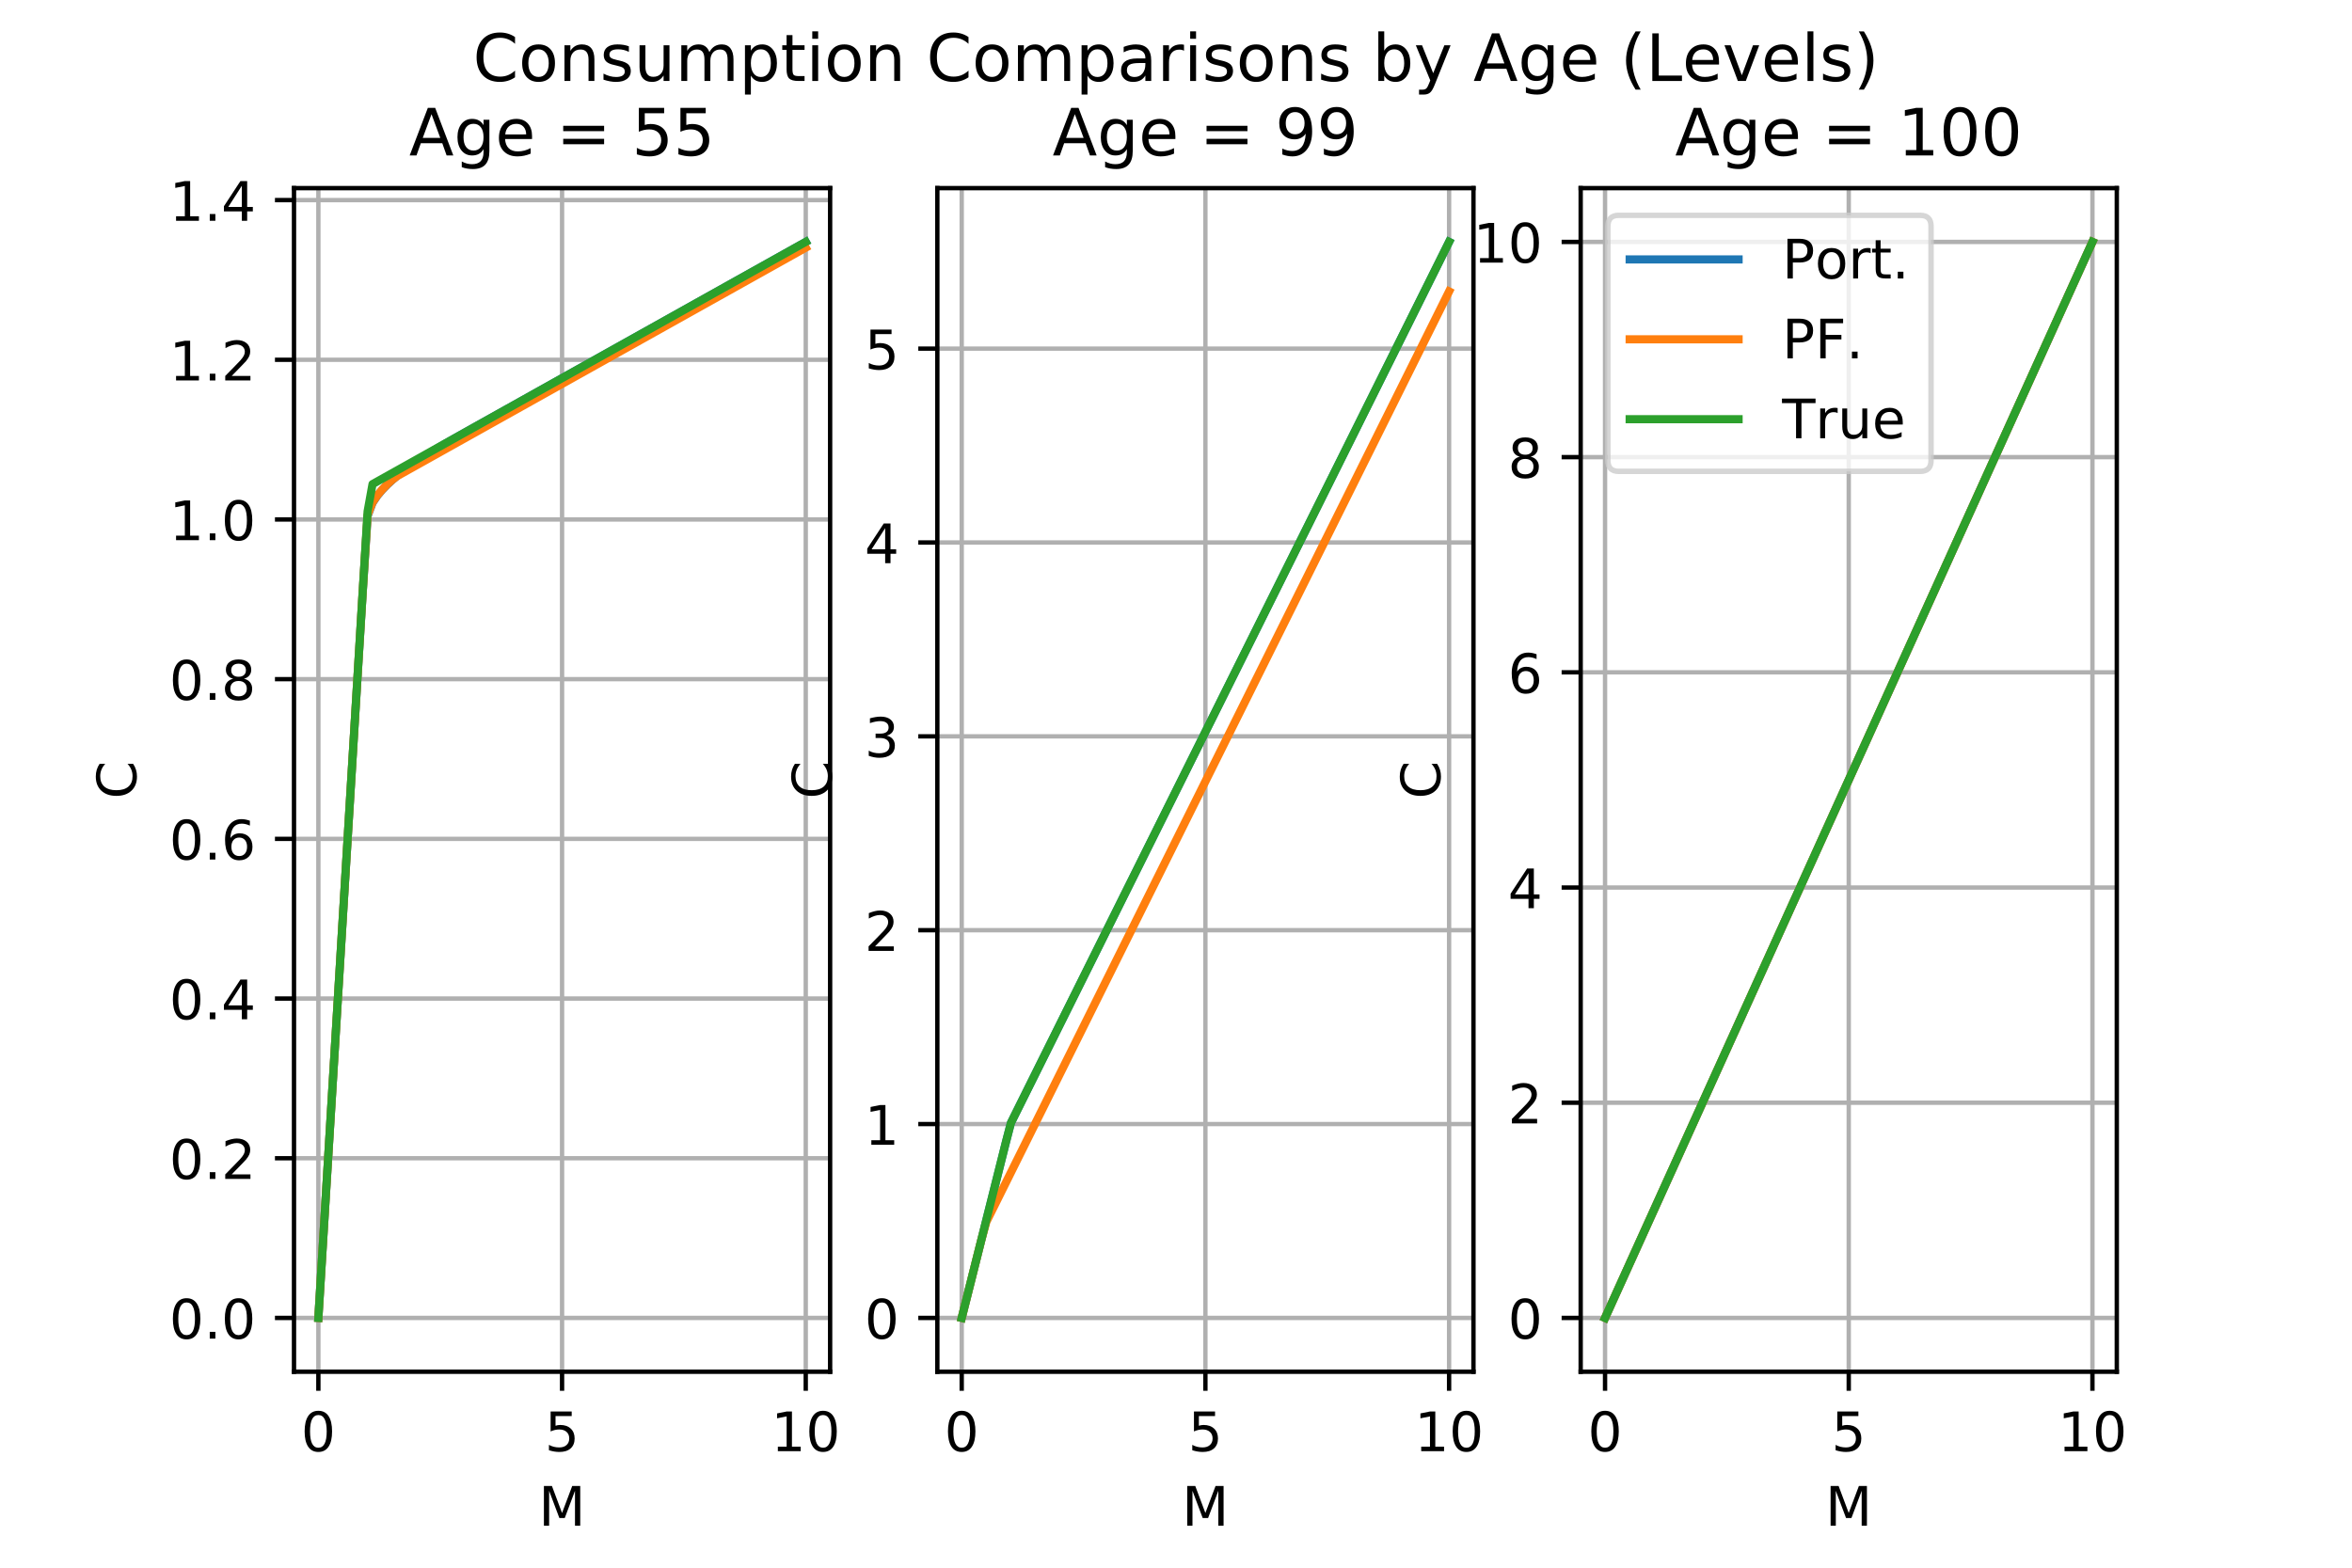 <?xml version="1.0" encoding="utf-8" standalone="no"?>
<!DOCTYPE svg PUBLIC "-//W3C//DTD SVG 1.1//EN"
  "http://www.w3.org/Graphics/SVG/1.1/DTD/svg11.dtd">
<!-- Created with matplotlib (https://matplotlib.org/) -->
<svg height="288pt" version="1.1" viewBox="0 0 432 288" width="432pt" xmlns="http://www.w3.org/2000/svg" xmlns:xlink="http://www.w3.org/1999/xlink">
 <defs>
  <style type="text/css">
*{stroke-linecap:butt;stroke-linejoin:round;}
  </style>
 </defs>
 <g id="figure_1">
  <g id="patch_1">
   <path d="M 0 288 
L 432 288 
L 432 0 
L 0 0 
z
" style="fill:#ffffff;"/>
  </g>
  <g id="axes_1">
   <g id="patch_2">
    <path d="M 54 252 
L 152.471 252 
L 152.471 34.56 
L 54 34.56 
z
" style="fill:#ffffff;"/>
   </g>
   <g id="matplotlib.axis_1">
    <g id="xtick_1">
     <g id="line2d_1">
      <path clip-path="url(#p644294afec)" d="M 58.476 252 
L 58.476 34.56 
" style="fill:none;stroke:#b0b0b0;stroke-linecap:square;stroke-width:0.8;"/>
     </g>
     <g id="line2d_2">
      <defs>
       <path d="M 0 0 
L 0 3.5 
" id="m13ce08cf31" style="stroke:#000000;stroke-width:0.8;"/>
      </defs>
      <g>
       <use style="stroke:#000000;stroke-width:0.8;" x="58.476" xlink:href="#m13ce08cf31" y="252"/>
      </g>
     </g>
     <g id="text_1">
      <!-- 0 -->
      <defs>
       <path d="M 31.781 66.406 
Q 24.172 66.406 20.328 58.906 
Q 16.5 51.422 16.5 36.375 
Q 16.5 21.391 20.328 13.891 
Q 24.172 6.391 31.781 6.391 
Q 39.453 6.391 43.281 13.891 
Q 47.125 21.391 47.125 36.375 
Q 47.125 51.422 43.281 58.906 
Q 39.453 66.406 31.781 66.406 
z
M 31.781 74.219 
Q 44.047 74.219 50.516 64.516 
Q 56.984 54.828 56.984 36.375 
Q 56.984 17.969 50.516 8.266 
Q 44.047 -1.422 31.781 -1.422 
Q 19.531 -1.422 13.062 8.266 
Q 6.594 17.969 6.594 36.375 
Q 6.594 54.828 13.062 64.516 
Q 19.531 74.219 31.781 74.219 
z
" id="DejaVuSans-48"/>
      </defs>
      <g transform="translate(55.295 266.598)scale(0.1 -0.1)">
       <use xlink:href="#DejaVuSans-48"/>
      </g>
     </g>
    </g>
    <g id="xtick_2">
     <g id="line2d_3">
      <path clip-path="url(#p644294afec)" d="M 103.235 252 
L 103.235 34.56 
" style="fill:none;stroke:#b0b0b0;stroke-linecap:square;stroke-width:0.8;"/>
     </g>
     <g id="line2d_4">
      <g>
       <use style="stroke:#000000;stroke-width:0.8;" x="103.235" xlink:href="#m13ce08cf31" y="252"/>
      </g>
     </g>
     <g id="text_2">
      <!-- 5 -->
      <defs>
       <path d="M 10.797 72.906 
L 49.516 72.906 
L 49.516 64.594 
L 19.828 64.594 
L 19.828 46.734 
Q 21.969 47.469 24.109 47.828 
Q 26.266 48.188 28.422 48.188 
Q 40.625 48.188 47.75 41.5 
Q 54.891 34.812 54.891 23.391 
Q 54.891 11.625 47.562 5.094 
Q 40.234 -1.422 26.906 -1.422 
Q 22.312 -1.422 17.547 -0.641 
Q 12.797 0.141 7.719 1.703 
L 7.719 11.625 
Q 12.109 9.234 16.797 8.062 
Q 21.484 6.891 26.703 6.891 
Q 35.156 6.891 40.078 11.328 
Q 45.016 15.766 45.016 23.391 
Q 45.016 31 40.078 35.438 
Q 35.156 39.891 26.703 39.891 
Q 22.75 39.891 18.812 39.016 
Q 14.891 38.141 10.797 36.281 
z
" id="DejaVuSans-53"/>
      </defs>
      <g transform="translate(100.054 266.598)scale(0.1 -0.1)">
       <use xlink:href="#DejaVuSans-53"/>
      </g>
     </g>
    </g>
    <g id="xtick_3">
     <g id="line2d_5">
      <path clip-path="url(#p644294afec)" d="M 147.995 252 
L 147.995 34.56 
" style="fill:none;stroke:#b0b0b0;stroke-linecap:square;stroke-width:0.8;"/>
     </g>
     <g id="line2d_6">
      <g>
       <use style="stroke:#000000;stroke-width:0.8;" x="147.995" xlink:href="#m13ce08cf31" y="252"/>
      </g>
     </g>
     <g id="text_3">
      <!-- 10 -->
      <defs>
       <path d="M 12.406 8.297 
L 28.516 8.297 
L 28.516 63.922 
L 10.984 60.406 
L 10.984 69.391 
L 28.422 72.906 
L 38.281 72.906 
L 38.281 8.297 
L 54.391 8.297 
L 54.391 0 
L 12.406 0 
z
" id="DejaVuSans-49"/>
      </defs>
      <g transform="translate(141.632 266.598)scale(0.1 -0.1)">
       <use xlink:href="#DejaVuSans-49"/>
       <use x="63.623" xlink:href="#DejaVuSans-48"/>
      </g>
     </g>
    </g>
    <g id="text_4">
     <!-- M -->
     <defs>
      <path d="M 9.812 72.906 
L 24.516 72.906 
L 43.109 23.297 
L 61.812 72.906 
L 76.516 72.906 
L 76.516 0 
L 66.891 0 
L 66.891 64.016 
L 48.094 14.016 
L 38.188 14.016 
L 19.391 64.016 
L 19.391 0 
L 9.812 0 
z
" id="DejaVuSans-77"/>
     </defs>
     <g transform="translate(98.921 280.277)scale(0.1 -0.1)">
      <use xlink:href="#DejaVuSans-77"/>
     </g>
    </g>
   </g>
   <g id="matplotlib.axis_2">
    <g id="ytick_1">
     <g id="line2d_7">
      <path clip-path="url(#p644294afec)" d="M 54 242.116 
L 152.471 242.116 
" style="fill:none;stroke:#b0b0b0;stroke-linecap:square;stroke-width:0.8;"/>
     </g>
     <g id="line2d_8">
      <defs>
       <path d="M 0 0 
L -3.5 0 
" id="m4ed599a90e" style="stroke:#000000;stroke-width:0.8;"/>
      </defs>
      <g>
       <use style="stroke:#000000;stroke-width:0.8;" x="54" xlink:href="#m4ed599a90e" y="242.116"/>
      </g>
     </g>
     <g id="text_5">
      <!-- 0.0 -->
      <defs>
       <path d="M 10.688 12.406 
L 21 12.406 
L 21 0 
L 10.688 0 
z
" id="DejaVuSans-46"/>
      </defs>
      <g transform="translate(31.097 245.916)scale(0.1 -0.1)">
       <use xlink:href="#DejaVuSans-48"/>
       <use x="63.623" xlink:href="#DejaVuSans-46"/>
       <use x="95.41" xlink:href="#DejaVuSans-48"/>
      </g>
     </g>
    </g>
    <g id="ytick_2">
     <g id="line2d_9">
      <path clip-path="url(#p644294afec)" d="M 54 212.78 
L 152.471 212.78 
" style="fill:none;stroke:#b0b0b0;stroke-linecap:square;stroke-width:0.8;"/>
     </g>
     <g id="line2d_10">
      <g>
       <use style="stroke:#000000;stroke-width:0.8;" x="54" xlink:href="#m4ed599a90e" y="212.78"/>
      </g>
     </g>
     <g id="text_6">
      <!-- 0.2 -->
      <defs>
       <path d="M 19.188 8.297 
L 53.609 8.297 
L 53.609 0 
L 7.328 0 
L 7.328 8.297 
Q 12.938 14.109 22.625 23.891 
Q 32.328 33.688 34.812 36.531 
Q 39.547 41.844 41.422 45.531 
Q 43.312 49.219 43.312 52.781 
Q 43.312 58.594 39.234 62.25 
Q 35.156 65.922 28.609 65.922 
Q 23.969 65.922 18.812 64.312 
Q 13.672 62.703 7.812 59.422 
L 7.812 69.391 
Q 13.766 71.781 18.938 73 
Q 24.125 74.219 28.422 74.219 
Q 39.75 74.219 46.484 68.547 
Q 53.219 62.891 53.219 53.422 
Q 53.219 48.922 51.531 44.891 
Q 49.859 40.875 45.406 35.406 
Q 44.188 33.984 37.641 27.219 
Q 31.109 20.453 19.188 8.297 
z
" id="DejaVuSans-50"/>
      </defs>
      <g transform="translate(31.097 216.579)scale(0.1 -0.1)">
       <use xlink:href="#DejaVuSans-48"/>
       <use x="63.623" xlink:href="#DejaVuSans-46"/>
       <use x="95.41" xlink:href="#DejaVuSans-50"/>
      </g>
     </g>
    </g>
    <g id="ytick_3">
     <g id="line2d_11">
      <path clip-path="url(#p644294afec)" d="M 54 183.443 
L 152.471 183.443 
" style="fill:none;stroke:#b0b0b0;stroke-linecap:square;stroke-width:0.8;"/>
     </g>
     <g id="line2d_12">
      <g>
       <use style="stroke:#000000;stroke-width:0.8;" x="54" xlink:href="#m4ed599a90e" y="183.443"/>
      </g>
     </g>
     <g id="text_7">
      <!-- 0.4 -->
      <defs>
       <path d="M 37.797 64.312 
L 12.891 25.391 
L 37.797 25.391 
z
M 35.203 72.906 
L 47.609 72.906 
L 47.609 25.391 
L 58.016 25.391 
L 58.016 17.188 
L 47.609 17.188 
L 47.609 0 
L 37.797 0 
L 37.797 17.188 
L 4.891 17.188 
L 4.891 26.703 
z
" id="DejaVuSans-52"/>
      </defs>
      <g transform="translate(31.097 187.242)scale(0.1 -0.1)">
       <use xlink:href="#DejaVuSans-48"/>
       <use x="63.623" xlink:href="#DejaVuSans-46"/>
       <use x="95.41" xlink:href="#DejaVuSans-52"/>
      </g>
     </g>
    </g>
    <g id="ytick_4">
     <g id="line2d_13">
      <path clip-path="url(#p644294afec)" d="M 54 154.106 
L 152.471 154.106 
" style="fill:none;stroke:#b0b0b0;stroke-linecap:square;stroke-width:0.8;"/>
     </g>
     <g id="line2d_14">
      <g>
       <use style="stroke:#000000;stroke-width:0.8;" x="54" xlink:href="#m4ed599a90e" y="154.106"/>
      </g>
     </g>
     <g id="text_8">
      <!-- 0.6 -->
      <defs>
       <path d="M 33.016 40.375 
Q 26.375 40.375 22.484 35.828 
Q 18.609 31.297 18.609 23.391 
Q 18.609 15.531 22.484 10.953 
Q 26.375 6.391 33.016 6.391 
Q 39.656 6.391 43.531 10.953 
Q 47.406 15.531 47.406 23.391 
Q 47.406 31.297 43.531 35.828 
Q 39.656 40.375 33.016 40.375 
z
M 52.594 71.297 
L 52.594 62.312 
Q 48.875 64.062 45.094 64.984 
Q 41.312 65.922 37.594 65.922 
Q 27.828 65.922 22.672 59.328 
Q 17.531 52.734 16.797 39.406 
Q 19.672 43.656 24.016 45.922 
Q 28.375 48.188 33.594 48.188 
Q 44.578 48.188 50.953 41.516 
Q 57.328 34.859 57.328 23.391 
Q 57.328 12.156 50.688 5.359 
Q 44.047 -1.422 33.016 -1.422 
Q 20.359 -1.422 13.672 8.266 
Q 6.984 17.969 6.984 36.375 
Q 6.984 53.656 15.188 63.938 
Q 23.391 74.219 37.203 74.219 
Q 40.922 74.219 44.703 73.484 
Q 48.484 72.75 52.594 71.297 
z
" id="DejaVuSans-54"/>
      </defs>
      <g transform="translate(31.097 157.905)scale(0.1 -0.1)">
       <use xlink:href="#DejaVuSans-48"/>
       <use x="63.623" xlink:href="#DejaVuSans-46"/>
       <use x="95.41" xlink:href="#DejaVuSans-54"/>
      </g>
     </g>
    </g>
    <g id="ytick_5">
     <g id="line2d_15">
      <path clip-path="url(#p644294afec)" d="M 54 124.769 
L 152.471 124.769 
" style="fill:none;stroke:#b0b0b0;stroke-linecap:square;stroke-width:0.8;"/>
     </g>
     <g id="line2d_16">
      <g>
       <use style="stroke:#000000;stroke-width:0.8;" x="54" xlink:href="#m4ed599a90e" y="124.769"/>
      </g>
     </g>
     <g id="text_9">
      <!-- 0.8 -->
      <defs>
       <path d="M 31.781 34.625 
Q 24.75 34.625 20.719 30.859 
Q 16.703 27.094 16.703 20.516 
Q 16.703 13.922 20.719 10.156 
Q 24.75 6.391 31.781 6.391 
Q 38.812 6.391 42.859 10.172 
Q 46.922 13.969 46.922 20.516 
Q 46.922 27.094 42.891 30.859 
Q 38.875 34.625 31.781 34.625 
z
M 21.922 38.812 
Q 15.578 40.375 12.031 44.719 
Q 8.5 49.078 8.5 55.328 
Q 8.5 64.062 14.719 69.141 
Q 20.953 74.219 31.781 74.219 
Q 42.672 74.219 48.875 69.141 
Q 55.078 64.062 55.078 55.328 
Q 55.078 49.078 51.531 44.719 
Q 48 40.375 41.703 38.812 
Q 48.828 37.156 52.797 32.312 
Q 56.781 27.484 56.781 20.516 
Q 56.781 9.906 50.312 4.234 
Q 43.844 -1.422 31.781 -1.422 
Q 19.734 -1.422 13.25 4.234 
Q 6.781 9.906 6.781 20.516 
Q 6.781 27.484 10.781 32.312 
Q 14.797 37.156 21.922 38.812 
z
M 18.312 54.391 
Q 18.312 48.734 21.844 45.562 
Q 25.391 42.391 31.781 42.391 
Q 38.141 42.391 41.719 45.562 
Q 45.312 48.734 45.312 54.391 
Q 45.312 60.062 41.719 63.234 
Q 38.141 66.406 31.781 66.406 
Q 25.391 66.406 21.844 63.234 
Q 18.312 60.062 18.312 54.391 
z
" id="DejaVuSans-56"/>
      </defs>
      <g transform="translate(31.097 128.568)scale(0.1 -0.1)">
       <use xlink:href="#DejaVuSans-48"/>
       <use x="63.623" xlink:href="#DejaVuSans-46"/>
       <use x="95.41" xlink:href="#DejaVuSans-56"/>
      </g>
     </g>
    </g>
    <g id="ytick_6">
     <g id="line2d_17">
      <path clip-path="url(#p644294afec)" d="M 54 95.432 
L 152.471 95.432 
" style="fill:none;stroke:#b0b0b0;stroke-linecap:square;stroke-width:0.8;"/>
     </g>
     <g id="line2d_18">
      <g>
       <use style="stroke:#000000;stroke-width:0.8;" x="54" xlink:href="#m4ed599a90e" y="95.432"/>
      </g>
     </g>
     <g id="text_10">
      <!-- 1.0 -->
      <g transform="translate(31.097 99.232)scale(0.1 -0.1)">
       <use xlink:href="#DejaVuSans-49"/>
       <use x="63.623" xlink:href="#DejaVuSans-46"/>
       <use x="95.41" xlink:href="#DejaVuSans-48"/>
      </g>
     </g>
    </g>
    <g id="ytick_7">
     <g id="line2d_19">
      <path clip-path="url(#p644294afec)" d="M 54 66.096 
L 152.471 66.096 
" style="fill:none;stroke:#b0b0b0;stroke-linecap:square;stroke-width:0.8;"/>
     </g>
     <g id="line2d_20">
      <g>
       <use style="stroke:#000000;stroke-width:0.8;" x="54" xlink:href="#m4ed599a90e" y="66.096"/>
      </g>
     </g>
     <g id="text_11">
      <!-- 1.2 -->
      <g transform="translate(31.097 69.895)scale(0.1 -0.1)">
       <use xlink:href="#DejaVuSans-49"/>
       <use x="63.623" xlink:href="#DejaVuSans-46"/>
       <use x="95.41" xlink:href="#DejaVuSans-50"/>
      </g>
     </g>
    </g>
    <g id="ytick_8">
     <g id="line2d_21">
      <path clip-path="url(#p644294afec)" d="M 54 36.759 
L 152.471 36.759 
" style="fill:none;stroke:#b0b0b0;stroke-linecap:square;stroke-width:0.8;"/>
     </g>
     <g id="line2d_22">
      <g>
       <use style="stroke:#000000;stroke-width:0.8;" x="54" xlink:href="#m4ed599a90e" y="36.759"/>
      </g>
     </g>
     <g id="text_12">
      <!-- 1.4 -->
      <g transform="translate(31.097 40.558)scale(0.1 -0.1)">
       <use xlink:href="#DejaVuSans-49"/>
       <use x="63.623" xlink:href="#DejaVuSans-46"/>
       <use x="95.41" xlink:href="#DejaVuSans-52"/>
      </g>
     </g>
    </g>
    <g id="text_13">
     <!-- C -->
     <defs>
      <path d="M 64.406 67.281 
L 64.406 56.891 
Q 59.422 61.531 53.781 63.812 
Q 48.141 66.109 41.797 66.109 
Q 29.297 66.109 22.656 58.469 
Q 16.016 50.828 16.016 36.375 
Q 16.016 21.969 22.656 14.328 
Q 29.297 6.688 41.797 6.688 
Q 48.141 6.688 53.781 8.984 
Q 59.422 11.281 64.406 15.922 
L 64.406 5.609 
Q 59.234 2.094 53.438 0.328 
Q 47.656 -1.422 41.219 -1.422 
Q 24.656 -1.422 15.125 8.703 
Q 5.609 18.844 5.609 36.375 
Q 5.609 53.953 15.125 64.078 
Q 24.656 74.219 41.219 74.219 
Q 47.75 74.219 53.531 72.484 
Q 59.328 70.75 64.406 67.281 
z
" id="DejaVuSans-67"/>
     </defs>
     <g transform="translate(25.017 146.771)rotate(-90)scale(0.1 -0.1)">
      <use xlink:href="#DejaVuSans-67"/>
     </g>
    </g>
   </g>
   <g id="line2d_23">
    <path clip-path="url(#p644294afec)" d="M 58.476 242.116 
L 59.38 227.315 
L 60.284 212.513 
L 61.189 197.711 
L 62.093 182.909 
L 62.997 168.107 
L 63.901 153.306 
L 64.806 138.504 
L 65.71 123.702 
L 66.614 108.9 
L 67.518 94.805 
L 68.422 92.371 
L 69.327 91.025 
L 70.231 89.953 
L 71.135 89.026 
L 72.039 88.19 
L 72.944 87.42 
L 73.848 86.699 
L 74.752 86.016 
L 75.656 85.365 
L 76.561 84.741 
L 77.465 84.14 
L 78.369 83.557 
L 79.273 82.993 
L 80.177 82.443 
L 81.082 81.906 
L 81.986 81.38 
L 82.89 80.862 
L 83.794 80.349 
L 84.699 79.84 
L 85.603 79.333 
L 86.507 78.826 
L 87.411 78.32 
L 88.316 77.815 
L 89.22 77.309 
L 90.124 76.803 
L 91.028 76.298 
L 91.932 75.792 
L 92.837 75.286 
L 93.741 74.781 
L 94.645 74.275 
L 95.549 73.769 
L 96.454 73.264 
L 97.358 72.758 
L 98.262 72.253 
L 99.166 71.747 
L 100.07 71.241 
L 100.975 70.736 
L 101.879 70.23 
L 102.783 69.725 
L 103.687 69.219 
L 104.592 68.713 
L 105.496 68.208 
L 106.4 67.702 
L 107.304 67.196 
L 108.209 66.691 
L 109.113 66.185 
L 110.017 65.68 
L 110.921 65.174 
L 111.825 64.668 
L 112.73 64.163 
L 113.634 63.657 
L 114.538 63.152 
L 115.442 62.646 
L 116.347 62.14 
L 117.251 61.635 
L 118.155 61.129 
L 119.059 60.623 
L 119.964 60.118 
L 120.868 59.612 
L 121.772 59.107 
L 122.676 58.601 
L 123.58 58.095 
L 124.485 57.59 
L 125.389 57.084 
L 126.293 56.578 
L 127.197 56.073 
L 128.102 55.567 
L 129.006 55.062 
L 129.91 54.556 
L 130.814 54.05 
L 131.719 53.545 
L 132.623 53.039 
L 133.527 52.534 
L 134.431 52.028 
L 135.335 51.522 
L 136.24 51.017 
L 137.144 50.511 
L 138.048 50.005 
L 138.952 49.5 
L 139.857 48.994 
L 140.761 48.489 
L 141.665 47.983 
L 142.569 47.477 
L 143.474 46.972 
L 144.378 46.466 
L 145.282 45.96 
L 146.186 45.455 
L 147.09 44.949 
L 147.995 44.444 
" style="fill:none;stroke:#1f77b4;stroke-linecap:square;stroke-width:1.5;"/>
   </g>
   <g id="line2d_24">
    <path clip-path="url(#p644294afec)" d="M 58.476 242.116 
L 59.38 227.3 
L 60.284 212.483 
L 61.189 197.667 
L 62.093 182.85 
L 62.997 168.034 
L 63.901 153.217 
L 64.806 138.4 
L 65.71 123.584 
L 66.614 108.767 
L 67.518 94.623 
L 68.422 92.298 
L 69.327 90.972 
L 70.231 89.91 
L 71.135 88.987 
L 72.039 88.153 
L 72.944 87.469 
L 73.848 86.963 
L 74.752 86.457 
L 75.656 85.952 
L 76.561 85.446 
L 77.465 84.94 
L 78.369 84.435 
L 79.273 83.929 
L 80.177 83.424 
L 81.082 82.918 
L 81.986 82.412 
L 82.89 81.907 
L 83.794 81.401 
L 84.699 80.896 
L 85.603 80.39 
L 86.507 79.884 
L 87.411 79.379 
L 88.316 78.873 
L 89.22 78.367 
L 90.124 77.862 
L 91.028 77.356 
L 91.932 76.851 
L 92.837 76.345 
L 93.741 75.839 
L 94.645 75.334 
L 95.549 74.828 
L 96.454 74.323 
L 97.358 73.817 
L 98.262 73.311 
L 99.166 72.806 
L 100.07 72.3 
L 100.975 71.794 
L 101.879 71.289 
L 102.783 70.783 
L 103.687 70.278 
L 104.592 69.772 
L 105.496 69.266 
L 106.4 68.761 
L 107.304 68.255 
L 108.209 67.749 
L 109.113 67.244 
L 110.017 66.738 
L 110.921 66.233 
L 111.825 65.727 
L 112.73 65.221 
L 113.634 64.716 
L 114.538 64.21 
L 115.442 63.705 
L 116.347 63.199 
L 117.251 62.693 
L 118.155 62.188 
L 119.059 61.682 
L 119.964 61.176 
L 120.868 60.671 
L 121.772 60.165 
L 122.676 59.66 
L 123.58 59.154 
L 124.485 58.648 
L 125.389 58.143 
L 126.293 57.637 
L 127.197 57.132 
L 128.102 56.626 
L 129.006 56.12 
L 129.91 55.615 
L 130.814 55.109 
L 131.719 54.603 
L 132.623 54.098 
L 133.527 53.592 
L 134.431 53.087 
L 135.335 52.581 
L 136.24 52.075 
L 137.144 51.57 
L 138.048 51.064 
L 138.952 50.558 
L 139.857 50.053 
L 140.761 49.547 
L 141.665 49.042 
L 142.569 48.536 
L 143.474 48.03 
L 144.378 47.525 
L 145.282 47.019 
L 146.186 46.514 
L 147.09 46.008 
L 147.995 45.502 
" style="fill:none;stroke:#ff7f0e;stroke-linecap:square;stroke-width:1.5;"/>
   </g>
   <g id="line2d_25">
    <path clip-path="url(#p644294afec)" d="M 58.476 242.116 
L 59.38 227.3 
L 60.284 212.483 
L 61.189 197.667 
L 62.093 182.85 
L 62.997 168.034 
L 63.901 153.217 
L 64.806 138.4 
L 65.71 123.584 
L 66.614 108.767 
L 67.518 93.951 
L 68.422 88.938 
L 69.327 88.432 
L 70.231 87.927 
L 71.135 87.421 
L 72.039 86.916 
L 72.944 86.41 
L 73.848 85.904 
L 74.752 85.399 
L 75.656 84.893 
L 76.561 84.387 
L 77.465 83.882 
L 78.369 83.376 
L 79.273 82.871 
L 80.177 82.365 
L 81.082 81.859 
L 81.986 81.354 
L 82.89 80.848 
L 83.794 80.343 
L 84.699 79.837 
L 85.603 79.331 
L 86.507 78.826 
L 87.411 78.32 
L 88.316 77.814 
L 89.22 77.309 
L 90.124 76.803 
L 91.028 76.298 
L 91.932 75.792 
L 92.837 75.286 
L 93.741 74.781 
L 94.645 74.275 
L 95.549 73.769 
L 96.454 73.264 
L 97.358 72.758 
L 98.262 72.253 
L 99.166 71.747 
L 100.07 71.241 
L 100.975 70.736 
L 101.879 70.23 
L 102.783 69.725 
L 103.687 69.219 
L 104.592 68.713 
L 105.496 68.208 
L 106.4 67.702 
L 107.304 67.196 
L 108.209 66.691 
L 109.113 66.185 
L 110.017 65.68 
L 110.921 65.174 
L 111.825 64.668 
L 112.73 64.163 
L 113.634 63.657 
L 114.538 63.152 
L 115.442 62.646 
L 116.347 62.14 
L 117.251 61.635 
L 118.155 61.129 
L 119.059 60.623 
L 119.964 60.118 
L 120.868 59.612 
L 121.772 59.107 
L 122.676 58.601 
L 123.58 58.095 
L 124.485 57.59 
L 125.389 57.084 
L 126.293 56.578 
L 127.197 56.073 
L 128.102 55.567 
L 129.006 55.062 
L 129.91 54.556 
L 130.814 54.05 
L 131.719 53.545 
L 132.623 53.039 
L 133.527 52.534 
L 134.431 52.028 
L 135.335 51.522 
L 136.24 51.017 
L 137.144 50.511 
L 138.048 50.005 
L 138.952 49.5 
L 139.857 48.994 
L 140.761 48.489 
L 141.665 47.983 
L 142.569 47.477 
L 143.474 46.972 
L 144.378 46.466 
L 145.282 45.96 
L 146.186 45.455 
L 147.09 44.949 
L 147.995 44.444 
" style="fill:none;stroke:#2ca02c;stroke-linecap:square;stroke-width:1.5;"/>
   </g>
   <g id="patch_3">
    <path d="M 54 252 
L 54 34.56 
" style="fill:none;stroke:#000000;stroke-linecap:square;stroke-linejoin:miter;stroke-width:0.8;"/>
   </g>
   <g id="patch_4">
    <path d="M 152.471 252 
L 152.471 34.56 
" style="fill:none;stroke:#000000;stroke-linecap:square;stroke-linejoin:miter;stroke-width:0.8;"/>
   </g>
   <g id="patch_5">
    <path d="M 54 252 
L 152.471 252 
" style="fill:none;stroke:#000000;stroke-linecap:square;stroke-linejoin:miter;stroke-width:0.8;"/>
   </g>
   <g id="patch_6">
    <path d="M 54 34.56 
L 152.471 34.56 
" style="fill:none;stroke:#000000;stroke-linecap:square;stroke-linejoin:miter;stroke-width:0.8;"/>
   </g>
   <g id="text_14">
    <!-- Age = 55 -->
    <defs>
     <path d="M 34.188 63.188 
L 20.797 26.906 
L 47.609 26.906 
z
M 28.609 72.906 
L 39.797 72.906 
L 67.578 0 
L 57.328 0 
L 50.688 18.703 
L 17.828 18.703 
L 11.188 0 
L 0.781 0 
z
" id="DejaVuSans-65"/>
     <path d="M 45.406 27.984 
Q 45.406 37.75 41.375 43.109 
Q 37.359 48.484 30.078 48.484 
Q 22.859 48.484 18.828 43.109 
Q 14.797 37.75 14.797 27.984 
Q 14.797 18.266 18.828 12.891 
Q 22.859 7.516 30.078 7.516 
Q 37.359 7.516 41.375 12.891 
Q 45.406 18.266 45.406 27.984 
z
M 54.391 6.781 
Q 54.391 -7.172 48.188 -13.984 
Q 42 -20.797 29.203 -20.797 
Q 24.469 -20.797 20.266 -20.094 
Q 16.062 -19.391 12.109 -17.922 
L 12.109 -9.188 
Q 16.062 -11.328 19.922 -12.344 
Q 23.781 -13.375 27.781 -13.375 
Q 36.625 -13.375 41.016 -8.766 
Q 45.406 -4.156 45.406 5.172 
L 45.406 9.625 
Q 42.625 4.781 38.281 2.391 
Q 33.938 0 27.875 0 
Q 17.828 0 11.672 7.656 
Q 5.516 15.328 5.516 27.984 
Q 5.516 40.672 11.672 48.328 
Q 17.828 56 27.875 56 
Q 33.938 56 38.281 53.609 
Q 42.625 51.219 45.406 46.391 
L 45.406 54.688 
L 54.391 54.688 
z
" id="DejaVuSans-103"/>
     <path d="M 56.203 29.594 
L 56.203 25.203 
L 14.891 25.203 
Q 15.484 15.922 20.484 11.062 
Q 25.484 6.203 34.422 6.203 
Q 39.594 6.203 44.453 7.469 
Q 49.312 8.734 54.109 11.281 
L 54.109 2.781 
Q 49.266 0.734 44.188 -0.344 
Q 39.109 -1.422 33.891 -1.422 
Q 20.797 -1.422 13.156 6.188 
Q 5.516 13.812 5.516 26.812 
Q 5.516 40.234 12.766 48.109 
Q 20.016 56 32.328 56 
Q 43.359 56 49.781 48.891 
Q 56.203 41.797 56.203 29.594 
z
M 47.219 32.234 
Q 47.125 39.594 43.094 43.984 
Q 39.062 48.391 32.422 48.391 
Q 24.906 48.391 20.391 44.141 
Q 15.875 39.891 15.188 32.172 
z
" id="DejaVuSans-101"/>
     <path id="DejaVuSans-32"/>
     <path d="M 10.594 45.406 
L 73.188 45.406 
L 73.188 37.203 
L 10.594 37.203 
z
M 10.594 25.484 
L 73.188 25.484 
L 73.188 17.188 
L 10.594 17.188 
z
" id="DejaVuSans-61"/>
    </defs>
    <g transform="translate(75.153 28.56)scale(0.12 -0.12)">
     <use xlink:href="#DejaVuSans-65"/>
     <use x="68.408" xlink:href="#DejaVuSans-103"/>
     <use x="131.885" xlink:href="#DejaVuSans-101"/>
     <use x="193.408" xlink:href="#DejaVuSans-32"/>
     <use x="225.195" xlink:href="#DejaVuSans-61"/>
     <use x="308.984" xlink:href="#DejaVuSans-32"/>
     <use x="340.771" xlink:href="#DejaVuSans-53"/>
     <use x="404.395" xlink:href="#DejaVuSans-53"/>
    </g>
   </g>
  </g>
  <g id="axes_2">
   <g id="patch_7">
    <path d="M 172.165 252 
L 270.635 252 
L 270.635 34.56 
L 172.165 34.56 
z
" style="fill:#ffffff;"/>
   </g>
   <g id="matplotlib.axis_3">
    <g id="xtick_4">
     <g id="line2d_26">
      <path clip-path="url(#p3d35698002)" d="M 176.641 252 
L 176.641 34.56 
" style="fill:none;stroke:#b0b0b0;stroke-linecap:square;stroke-width:0.8;"/>
     </g>
     <g id="line2d_27">
      <g>
       <use style="stroke:#000000;stroke-width:0.8;" x="176.641" xlink:href="#m13ce08cf31" y="252"/>
      </g>
     </g>
     <g id="text_15">
      <!-- 0 -->
      <g transform="translate(173.459 266.598)scale(0.1 -0.1)">
       <use xlink:href="#DejaVuSans-48"/>
      </g>
     </g>
    </g>
    <g id="xtick_5">
     <g id="line2d_28">
      <path clip-path="url(#p3d35698002)" d="M 221.4 252 
L 221.4 34.56 
" style="fill:none;stroke:#b0b0b0;stroke-linecap:square;stroke-width:0.8;"/>
     </g>
     <g id="line2d_29">
      <g>
       <use style="stroke:#000000;stroke-width:0.8;" x="221.4" xlink:href="#m13ce08cf31" y="252"/>
      </g>
     </g>
     <g id="text_16">
      <!-- 5 -->
      <g transform="translate(218.219 266.598)scale(0.1 -0.1)">
       <use xlink:href="#DejaVuSans-53"/>
      </g>
     </g>
    </g>
    <g id="xtick_6">
     <g id="line2d_30">
      <path clip-path="url(#p3d35698002)" d="M 266.159 252 
L 266.159 34.56 
" style="fill:none;stroke:#b0b0b0;stroke-linecap:square;stroke-width:0.8;"/>
     </g>
     <g id="line2d_31">
      <g>
       <use style="stroke:#000000;stroke-width:0.8;" x="266.159" xlink:href="#m13ce08cf31" y="252"/>
      </g>
     </g>
     <g id="text_17">
      <!-- 10 -->
      <g transform="translate(259.797 266.598)scale(0.1 -0.1)">
       <use xlink:href="#DejaVuSans-49"/>
       <use x="63.623" xlink:href="#DejaVuSans-48"/>
      </g>
     </g>
    </g>
    <g id="text_18">
     <!-- M -->
     <g transform="translate(217.086 280.277)scale(0.1 -0.1)">
      <use xlink:href="#DejaVuSans-77"/>
     </g>
    </g>
   </g>
   <g id="matplotlib.axis_4">
    <g id="ytick_9">
     <g id="line2d_32">
      <path clip-path="url(#p3d35698002)" d="M 172.165 242.116 
L 270.635 242.116 
" style="fill:none;stroke:#b0b0b0;stroke-linecap:square;stroke-width:0.8;"/>
     </g>
     <g id="line2d_33">
      <g>
       <use style="stroke:#000000;stroke-width:0.8;" x="172.165" xlink:href="#m4ed599a90e" y="242.116"/>
      </g>
     </g>
     <g id="text_19">
      <!-- 0 -->
      <g transform="translate(158.802 245.916)scale(0.1 -0.1)">
       <use xlink:href="#DejaVuSans-48"/>
      </g>
     </g>
    </g>
    <g id="ytick_10">
     <g id="line2d_34">
      <path clip-path="url(#p3d35698002)" d="M 172.165 206.502 
L 270.635 206.502 
" style="fill:none;stroke:#b0b0b0;stroke-linecap:square;stroke-width:0.8;"/>
     </g>
     <g id="line2d_35">
      <g>
       <use style="stroke:#000000;stroke-width:0.8;" x="172.165" xlink:href="#m4ed599a90e" y="206.502"/>
      </g>
     </g>
     <g id="text_20">
      <!-- 1 -->
      <g transform="translate(158.802 210.301)scale(0.1 -0.1)">
       <use xlink:href="#DejaVuSans-49"/>
      </g>
     </g>
    </g>
    <g id="ytick_11">
     <g id="line2d_36">
      <path clip-path="url(#p3d35698002)" d="M 172.165 170.887 
L 270.635 170.887 
" style="fill:none;stroke:#b0b0b0;stroke-linecap:square;stroke-width:0.8;"/>
     </g>
     <g id="line2d_37">
      <g>
       <use style="stroke:#000000;stroke-width:0.8;" x="172.165" xlink:href="#m4ed599a90e" y="170.887"/>
      </g>
     </g>
     <g id="text_21">
      <!-- 2 -->
      <g transform="translate(158.802 174.686)scale(0.1 -0.1)">
       <use xlink:href="#DejaVuSans-50"/>
      </g>
     </g>
    </g>
    <g id="ytick_12">
     <g id="line2d_38">
      <path clip-path="url(#p3d35698002)" d="M 172.165 135.272 
L 270.635 135.272 
" style="fill:none;stroke:#b0b0b0;stroke-linecap:square;stroke-width:0.8;"/>
     </g>
     <g id="line2d_39">
      <g>
       <use style="stroke:#000000;stroke-width:0.8;" x="172.165" xlink:href="#m4ed599a90e" y="135.272"/>
      </g>
     </g>
     <g id="text_22">
      <!-- 3 -->
      <defs>
       <path d="M 40.578 39.312 
Q 47.656 37.797 51.625 33 
Q 55.609 28.219 55.609 21.188 
Q 55.609 10.406 48.188 4.484 
Q 40.766 -1.422 27.094 -1.422 
Q 22.516 -1.422 17.656 -0.516 
Q 12.797 0.391 7.625 2.203 
L 7.625 11.719 
Q 11.719 9.328 16.594 8.109 
Q 21.484 6.891 26.812 6.891 
Q 36.078 6.891 40.938 10.547 
Q 45.797 14.203 45.797 21.188 
Q 45.797 27.641 41.281 31.266 
Q 36.766 34.906 28.719 34.906 
L 20.219 34.906 
L 20.219 43.016 
L 29.109 43.016 
Q 36.375 43.016 40.234 45.922 
Q 44.094 48.828 44.094 54.297 
Q 44.094 59.906 40.109 62.906 
Q 36.141 65.922 28.719 65.922 
Q 24.656 65.922 20.016 65.031 
Q 15.375 64.156 9.812 62.312 
L 9.812 71.094 
Q 15.438 72.656 20.344 73.438 
Q 25.25 74.219 29.594 74.219 
Q 40.828 74.219 47.359 69.109 
Q 53.906 64.016 53.906 55.328 
Q 53.906 49.266 50.438 45.094 
Q 46.969 40.922 40.578 39.312 
z
" id="DejaVuSans-51"/>
      </defs>
      <g transform="translate(158.802 139.072)scale(0.1 -0.1)">
       <use xlink:href="#DejaVuSans-51"/>
      </g>
     </g>
    </g>
    <g id="ytick_13">
     <g id="line2d_40">
      <path clip-path="url(#p3d35698002)" d="M 172.165 99.658 
L 270.635 99.658 
" style="fill:none;stroke:#b0b0b0;stroke-linecap:square;stroke-width:0.8;"/>
     </g>
     <g id="line2d_41">
      <g>
       <use style="stroke:#000000;stroke-width:0.8;" x="172.165" xlink:href="#m4ed599a90e" y="99.658"/>
      </g>
     </g>
     <g id="text_23">
      <!-- 4 -->
      <g transform="translate(158.802 103.457)scale(0.1 -0.1)">
       <use xlink:href="#DejaVuSans-52"/>
      </g>
     </g>
    </g>
    <g id="ytick_14">
     <g id="line2d_42">
      <path clip-path="url(#p3d35698002)" d="M 172.165 64.043 
L 270.635 64.043 
" style="fill:none;stroke:#b0b0b0;stroke-linecap:square;stroke-width:0.8;"/>
     </g>
     <g id="line2d_43">
      <g>
       <use style="stroke:#000000;stroke-width:0.8;" x="172.165" xlink:href="#m4ed599a90e" y="64.043"/>
      </g>
     </g>
     <g id="text_24">
      <!-- 5 -->
      <g transform="translate(158.802 67.842)scale(0.1 -0.1)">
       <use xlink:href="#DejaVuSans-53"/>
      </g>
     </g>
    </g>
    <g id="text_25">
     <!-- C -->
     <g transform="translate(152.723 146.771)rotate(-90)scale(0.1 -0.1)">
      <use xlink:href="#DejaVuSans-67"/>
     </g>
    </g>
   </g>
   <g id="line2d_44">
    <path clip-path="url(#p3d35698002)" d="M 176.641 242.116 
L 177.545 238.523 
L 178.449 234.929 
L 179.353 231.335 
L 180.258 227.741 
L 181.162 224.147 
L 182.066 220.553 
L 182.97 216.959 
L 183.874 213.366 
L 184.779 209.772 
L 185.683 206.283 
L 186.587 204.464 
L 187.491 202.646 
L 188.396 200.828 
L 189.3 199.009 
L 190.204 197.191 
L 191.108 195.372 
L 192.013 193.554 
L 192.917 191.735 
L 193.821 189.917 
L 194.725 188.099 
L 195.629 186.28 
L 196.534 184.462 
L 197.438 182.643 
L 198.342 180.825 
L 199.246 179.007 
L 200.151 177.188 
L 201.055 175.37 
L 201.959 173.551 
L 202.863 171.733 
L 203.768 169.914 
L 204.672 168.096 
L 205.576 166.278 
L 206.48 164.459 
L 207.384 162.641 
L 208.289 160.822 
L 209.193 159.004 
L 210.097 157.186 
L 211.001 155.367 
L 211.906 153.549 
L 212.81 151.73 
L 213.714 149.912 
L 214.618 148.093 
L 215.523 146.275 
L 216.427 144.457 
L 217.331 142.638 
L 218.235 140.82 
L 219.139 139.001 
L 220.044 137.183 
L 220.948 135.365 
L 221.852 133.546 
L 222.756 131.728 
L 223.661 129.909 
L 224.565 128.091 
L 225.469 126.272 
L 226.373 124.454 
L 227.277 122.636 
L 228.182 120.817 
L 229.086 118.999 
L 229.99 117.18 
L 230.894 115.362 
L 231.799 113.544 
L 232.703 111.725 
L 233.607 109.907 
L 234.511 108.088 
L 235.416 106.27 
L 236.32 104.451 
L 237.224 102.633 
L 238.128 100.815 
L 239.032 98.996 
L 239.937 97.178 
L 240.841 95.359 
L 241.745 93.541 
L 242.649 91.723 
L 243.554 89.904 
L 244.458 88.086 
L 245.362 86.267 
L 246.266 84.449 
L 247.171 82.63 
L 248.075 80.812 
L 248.979 78.994 
L 249.883 77.175 
L 250.787 75.357 
L 251.692 73.538 
L 252.596 71.72 
L 253.5 69.901 
L 254.404 68.083 
L 255.309 66.265 
L 256.213 64.446 
L 257.117 62.628 
L 258.021 60.809 
L 258.926 58.991 
L 259.83 57.173 
L 260.734 55.354 
L 261.638 53.536 
L 262.542 51.717 
L 263.447 49.899 
L 264.351 48.08 
L 265.255 46.262 
L 266.159 44.444 
" style="fill:none;stroke:#1f77b4;stroke-linecap:square;stroke-width:1.5;"/>
   </g>
   <g id="line2d_45">
    <path clip-path="url(#p3d35698002)" d="M 176.641 242.116 
L 177.545 238.519 
L 178.449 234.921 
L 179.353 231.324 
L 180.258 227.727 
L 181.162 224.475 
L 182.066 222.656 
L 182.97 220.838 
L 183.874 219.019 
L 184.779 217.201 
L 185.683 215.383 
L 186.587 213.564 
L 187.491 211.746 
L 188.396 209.927 
L 189.3 208.109 
L 190.204 206.29 
L 191.108 204.472 
L 192.013 202.654 
L 192.917 200.835 
L 193.821 199.017 
L 194.725 197.198 
L 195.629 195.38 
L 196.534 193.562 
L 197.438 191.743 
L 198.342 189.925 
L 199.246 188.106 
L 200.151 186.288 
L 201.055 184.469 
L 201.959 182.651 
L 202.863 180.833 
L 203.768 179.014 
L 204.672 177.196 
L 205.576 175.377 
L 206.48 173.559 
L 207.384 171.741 
L 208.289 169.922 
L 209.193 168.104 
L 210.097 166.285 
L 211.001 164.467 
L 211.906 162.648 
L 212.81 160.83 
L 213.714 159.012 
L 214.618 157.193 
L 215.523 155.375 
L 216.427 153.556 
L 217.331 151.738 
L 218.235 149.92 
L 219.139 148.101 
L 220.044 146.283 
L 220.948 144.464 
L 221.852 142.646 
L 222.756 140.827 
L 223.661 139.009 
L 224.565 137.191 
L 225.469 135.372 
L 226.373 133.554 
L 227.277 131.735 
L 228.182 129.917 
L 229.086 128.099 
L 229.99 126.28 
L 230.894 124.462 
L 231.799 122.643 
L 232.703 120.825 
L 233.607 119.006 
L 234.511 117.188 
L 235.416 115.37 
L 236.32 113.551 
L 237.224 111.733 
L 238.128 109.914 
L 239.032 108.096 
L 239.937 106.278 
L 240.841 104.459 
L 241.745 102.641 
L 242.649 100.822 
L 243.554 99.004 
L 244.458 97.185 
L 245.362 95.367 
L 246.266 93.549 
L 247.171 91.73 
L 248.075 89.912 
L 248.979 88.093 
L 249.883 86.275 
L 250.787 84.456 
L 251.692 82.638 
L 252.596 80.82 
L 253.5 79.001 
L 254.404 77.183 
L 255.309 75.364 
L 256.213 73.546 
L 257.117 71.728 
L 258.021 69.909 
L 258.926 68.091 
L 259.83 66.272 
L 260.734 64.454 
L 261.638 62.635 
L 262.542 60.817 
L 263.447 58.999 
L 264.351 57.18 
L 265.255 55.362 
L 266.159 53.543 
" style="fill:none;stroke:#ff7f0e;stroke-linecap:square;stroke-width:1.5;"/>
   </g>
   <g id="line2d_46">
    <path clip-path="url(#p3d35698002)" d="M 176.641 242.116 
L 177.545 238.519 
L 178.449 234.921 
L 179.353 231.324 
L 180.258 227.727 
L 181.162 224.129 
L 182.066 220.532 
L 182.97 216.934 
L 183.874 213.337 
L 184.779 209.739 
L 185.683 206.283 
L 186.587 204.464 
L 187.491 202.646 
L 188.396 200.828 
L 189.3 199.009 
L 190.204 197.191 
L 191.108 195.372 
L 192.013 193.554 
L 192.917 191.735 
L 193.821 189.917 
L 194.725 188.099 
L 195.629 186.28 
L 196.534 184.462 
L 197.438 182.643 
L 198.342 180.825 
L 199.246 179.007 
L 200.151 177.188 
L 201.055 175.37 
L 201.959 173.551 
L 202.863 171.733 
L 203.768 169.914 
L 204.672 168.096 
L 205.576 166.278 
L 206.48 164.459 
L 207.384 162.641 
L 208.289 160.822 
L 209.193 159.004 
L 210.097 157.186 
L 211.001 155.367 
L 211.906 153.549 
L 212.81 151.73 
L 213.714 149.912 
L 214.618 148.093 
L 215.523 146.275 
L 216.427 144.457 
L 217.331 142.638 
L 218.235 140.82 
L 219.139 139.001 
L 220.044 137.183 
L 220.948 135.365 
L 221.852 133.546 
L 222.756 131.728 
L 223.661 129.909 
L 224.565 128.091 
L 225.469 126.272 
L 226.373 124.454 
L 227.277 122.636 
L 228.182 120.817 
L 229.086 118.999 
L 229.99 117.18 
L 230.894 115.362 
L 231.799 113.544 
L 232.703 111.725 
L 233.607 109.907 
L 234.511 108.088 
L 235.416 106.27 
L 236.32 104.451 
L 237.224 102.633 
L 238.128 100.815 
L 239.032 98.996 
L 239.937 97.178 
L 240.841 95.359 
L 241.745 93.541 
L 242.649 91.723 
L 243.554 89.904 
L 244.458 88.086 
L 245.362 86.267 
L 246.266 84.449 
L 247.171 82.63 
L 248.075 80.812 
L 248.979 78.994 
L 249.883 77.175 
L 250.787 75.357 
L 251.692 73.538 
L 252.596 71.72 
L 253.5 69.901 
L 254.404 68.083 
L 255.309 66.265 
L 256.213 64.446 
L 257.117 62.628 
L 258.021 60.809 
L 258.926 58.991 
L 259.83 57.173 
L 260.734 55.354 
L 261.638 53.536 
L 262.542 51.717 
L 263.447 49.899 
L 264.351 48.08 
L 265.255 46.262 
L 266.159 44.444 
" style="fill:none;stroke:#2ca02c;stroke-linecap:square;stroke-width:1.5;"/>
   </g>
   <g id="patch_8">
    <path d="M 172.165 252 
L 172.165 34.56 
" style="fill:none;stroke:#000000;stroke-linecap:square;stroke-linejoin:miter;stroke-width:0.8;"/>
   </g>
   <g id="patch_9">
    <path d="M 270.635 252 
L 270.635 34.56 
" style="fill:none;stroke:#000000;stroke-linecap:square;stroke-linejoin:miter;stroke-width:0.8;"/>
   </g>
   <g id="patch_10">
    <path d="M 172.165 252 
L 270.635 252 
" style="fill:none;stroke:#000000;stroke-linecap:square;stroke-linejoin:miter;stroke-width:0.8;"/>
   </g>
   <g id="patch_11">
    <path d="M 172.165 34.56 
L 270.635 34.56 
" style="fill:none;stroke:#000000;stroke-linecap:square;stroke-linejoin:miter;stroke-width:0.8;"/>
   </g>
   <g id="text_26">
    <!-- Age = 99 -->
    <defs>
     <path d="M 10.984 1.516 
L 10.984 10.5 
Q 14.703 8.734 18.5 7.812 
Q 22.312 6.891 25.984 6.891 
Q 35.75 6.891 40.891 13.453 
Q 46.047 20.016 46.781 33.406 
Q 43.953 29.203 39.594 26.953 
Q 35.25 24.703 29.984 24.703 
Q 19.047 24.703 12.672 31.312 
Q 6.297 37.938 6.297 49.422 
Q 6.297 60.641 12.938 67.422 
Q 19.578 74.219 30.609 74.219 
Q 43.266 74.219 49.922 64.516 
Q 56.594 54.828 56.594 36.375 
Q 56.594 19.141 48.406 8.859 
Q 40.234 -1.422 26.422 -1.422 
Q 22.703 -1.422 18.891 -0.688 
Q 15.094 0.047 10.984 1.516 
z
M 30.609 32.422 
Q 37.25 32.422 41.125 36.953 
Q 45.016 41.5 45.016 49.422 
Q 45.016 57.281 41.125 61.844 
Q 37.25 66.406 30.609 66.406 
Q 23.969 66.406 20.094 61.844 
Q 16.219 57.281 16.219 49.422 
Q 16.219 41.5 20.094 36.953 
Q 23.969 32.422 30.609 32.422 
z
" id="DejaVuSans-57"/>
    </defs>
    <g transform="translate(193.318 28.56)scale(0.12 -0.12)">
     <use xlink:href="#DejaVuSans-65"/>
     <use x="68.408" xlink:href="#DejaVuSans-103"/>
     <use x="131.885" xlink:href="#DejaVuSans-101"/>
     <use x="193.408" xlink:href="#DejaVuSans-32"/>
     <use x="225.195" xlink:href="#DejaVuSans-61"/>
     <use x="308.984" xlink:href="#DejaVuSans-32"/>
     <use x="340.771" xlink:href="#DejaVuSans-57"/>
     <use x="404.395" xlink:href="#DejaVuSans-57"/>
    </g>
   </g>
  </g>
  <g id="axes_3">
   <g id="patch_12">
    <path d="M 290.329 252 
L 388.8 252 
L 388.8 34.56 
L 290.329 34.56 
z
" style="fill:#ffffff;"/>
   </g>
   <g id="matplotlib.axis_5">
    <g id="xtick_7">
     <g id="line2d_47">
      <path clip-path="url(#p369d5b1934)" d="M 294.805 252 
L 294.805 34.56 
" style="fill:none;stroke:#b0b0b0;stroke-linecap:square;stroke-width:0.8;"/>
     </g>
     <g id="line2d_48">
      <g>
       <use style="stroke:#000000;stroke-width:0.8;" x="294.805" xlink:href="#m13ce08cf31" y="252"/>
      </g>
     </g>
     <g id="text_27">
      <!-- 0 -->
      <g transform="translate(291.624 266.598)scale(0.1 -0.1)">
       <use xlink:href="#DejaVuSans-48"/>
      </g>
     </g>
    </g>
    <g id="xtick_8">
     <g id="line2d_49">
      <path clip-path="url(#p369d5b1934)" d="M 339.565 252 
L 339.565 34.56 
" style="fill:none;stroke:#b0b0b0;stroke-linecap:square;stroke-width:0.8;"/>
     </g>
     <g id="line2d_50">
      <g>
       <use style="stroke:#000000;stroke-width:0.8;" x="339.565" xlink:href="#m13ce08cf31" y="252"/>
      </g>
     </g>
     <g id="text_28">
      <!-- 5 -->
      <g transform="translate(336.383 266.598)scale(0.1 -0.1)">
       <use xlink:href="#DejaVuSans-53"/>
      </g>
     </g>
    </g>
    <g id="xtick_9">
     <g id="line2d_51">
      <path clip-path="url(#p369d5b1934)" d="M 384.324 252 
L 384.324 34.56 
" style="fill:none;stroke:#b0b0b0;stroke-linecap:square;stroke-width:0.8;"/>
     </g>
     <g id="line2d_52">
      <g>
       <use style="stroke:#000000;stroke-width:0.8;" x="384.324" xlink:href="#m13ce08cf31" y="252"/>
      </g>
     </g>
     <g id="text_29">
      <!-- 10 -->
      <g transform="translate(377.962 266.598)scale(0.1 -0.1)">
       <use xlink:href="#DejaVuSans-49"/>
       <use x="63.623" xlink:href="#DejaVuSans-48"/>
      </g>
     </g>
    </g>
    <g id="text_30">
     <!-- M -->
     <g transform="translate(335.251 280.277)scale(0.1 -0.1)">
      <use xlink:href="#DejaVuSans-77"/>
     </g>
    </g>
   </g>
   <g id="matplotlib.axis_6">
    <g id="ytick_15">
     <g id="line2d_53">
      <path clip-path="url(#p369d5b1934)" d="M 290.329 242.116 
L 388.8 242.116 
" style="fill:none;stroke:#b0b0b0;stroke-linecap:square;stroke-width:0.8;"/>
     </g>
     <g id="line2d_54">
      <g>
       <use style="stroke:#000000;stroke-width:0.8;" x="290.329" xlink:href="#m4ed599a90e" y="242.116"/>
      </g>
     </g>
     <g id="text_31">
      <!-- 0 -->
      <g transform="translate(276.967 245.916)scale(0.1 -0.1)">
       <use xlink:href="#DejaVuSans-48"/>
      </g>
     </g>
    </g>
    <g id="ytick_16">
     <g id="line2d_55">
      <path clip-path="url(#p369d5b1934)" d="M 290.329 202.582 
L 388.8 202.582 
" style="fill:none;stroke:#b0b0b0;stroke-linecap:square;stroke-width:0.8;"/>
     </g>
     <g id="line2d_56">
      <g>
       <use style="stroke:#000000;stroke-width:0.8;" x="290.329" xlink:href="#m4ed599a90e" y="202.582"/>
      </g>
     </g>
     <g id="text_32">
      <!-- 2 -->
      <g transform="translate(276.967 206.381)scale(0.1 -0.1)">
       <use xlink:href="#DejaVuSans-50"/>
      </g>
     </g>
    </g>
    <g id="ytick_17">
     <g id="line2d_57">
      <path clip-path="url(#p369d5b1934)" d="M 290.329 163.047 
L 388.8 163.047 
" style="fill:none;stroke:#b0b0b0;stroke-linecap:square;stroke-width:0.8;"/>
     </g>
     <g id="line2d_58">
      <g>
       <use style="stroke:#000000;stroke-width:0.8;" x="290.329" xlink:href="#m4ed599a90e" y="163.047"/>
      </g>
     </g>
     <g id="text_33">
      <!-- 4 -->
      <g transform="translate(276.967 166.846)scale(0.1 -0.1)">
       <use xlink:href="#DejaVuSans-52"/>
      </g>
     </g>
    </g>
    <g id="ytick_18">
     <g id="line2d_59">
      <path clip-path="url(#p369d5b1934)" d="M 290.329 123.513 
L 388.8 123.513 
" style="fill:none;stroke:#b0b0b0;stroke-linecap:square;stroke-width:0.8;"/>
     </g>
     <g id="line2d_60">
      <g>
       <use style="stroke:#000000;stroke-width:0.8;" x="290.329" xlink:href="#m4ed599a90e" y="123.513"/>
      </g>
     </g>
     <g id="text_34">
      <!-- 6 -->
      <g transform="translate(276.967 127.312)scale(0.1 -0.1)">
       <use xlink:href="#DejaVuSans-54"/>
      </g>
     </g>
    </g>
    <g id="ytick_19">
     <g id="line2d_61">
      <path clip-path="url(#p369d5b1934)" d="M 290.329 83.978 
L 388.8 83.978 
" style="fill:none;stroke:#b0b0b0;stroke-linecap:square;stroke-width:0.8;"/>
     </g>
     <g id="line2d_62">
      <g>
       <use style="stroke:#000000;stroke-width:0.8;" x="290.329" xlink:href="#m4ed599a90e" y="83.978"/>
      </g>
     </g>
     <g id="text_35">
      <!-- 8 -->
      <g transform="translate(276.967 87.777)scale(0.1 -0.1)">
       <use xlink:href="#DejaVuSans-56"/>
      </g>
     </g>
    </g>
    <g id="ytick_20">
     <g id="line2d_63">
      <path clip-path="url(#p369d5b1934)" d="M 290.329 44.444 
L 388.8 44.444 
" style="fill:none;stroke:#b0b0b0;stroke-linecap:square;stroke-width:0.8;"/>
     </g>
     <g id="line2d_64">
      <g>
       <use style="stroke:#000000;stroke-width:0.8;" x="290.329" xlink:href="#m4ed599a90e" y="44.444"/>
      </g>
     </g>
     <g id="text_36">
      <!-- 10 -->
      <g transform="translate(270.604 48.243)scale(0.1 -0.1)">
       <use xlink:href="#DejaVuSans-49"/>
       <use x="63.623" xlink:href="#DejaVuSans-48"/>
      </g>
     </g>
    </g>
    <g id="text_37">
     <!-- C -->
     <g transform="translate(264.525 146.771)rotate(-90)scale(0.1 -0.1)">
      <use xlink:href="#DejaVuSans-67"/>
     </g>
    </g>
   </g>
   <g id="line2d_65">
    <path clip-path="url(#p369d5b1934)" d="M 294.805 242.116 
L 295.71 240.12 
L 296.614 238.123 
L 297.518 236.126 
L 298.422 234.13 
L 299.326 232.133 
L 300.231 230.136 
L 301.135 228.14 
L 302.039 226.143 
L 302.943 224.146 
L 303.848 222.149 
L 304.752 220.153 
L 305.656 218.156 
L 306.56 216.159 
L 307.465 214.163 
L 308.369 212.166 
L 309.273 210.169 
L 310.177 208.173 
L 311.081 206.176 
L 311.986 204.179 
L 312.89 202.182 
L 313.794 200.186 
L 314.698 198.189 
L 315.603 196.192 
L 316.507 194.196 
L 317.411 192.199 
L 318.315 190.202 
L 319.22 188.206 
L 320.124 186.209 
L 321.028 184.212 
L 321.932 182.216 
L 322.836 180.219 
L 323.741 178.222 
L 324.645 176.225 
L 325.549 174.229 
L 326.453 172.232 
L 327.358 170.235 
L 328.262 168.239 
L 329.166 166.242 
L 330.07 164.245 
L 330.975 162.249 
L 331.879 160.252 
L 332.783 158.255 
L 333.687 156.259 
L 334.591 154.262 
L 335.496 152.265 
L 336.4 150.268 
L 337.304 148.272 
L 338.208 146.275 
L 339.113 144.278 
L 340.017 142.282 
L 340.921 140.285 
L 341.825 138.288 
L 342.73 136.292 
L 343.634 134.295 
L 344.538 132.298 
L 345.442 130.301 
L 346.346 128.305 
L 347.251 126.308 
L 348.155 124.311 
L 349.059 122.315 
L 349.963 120.318 
L 350.868 118.321 
L 351.772 116.325 
L 352.676 114.328 
L 353.58 112.331 
L 354.484 110.335 
L 355.389 108.338 
L 356.293 106.341 
L 357.197 104.344 
L 358.101 102.348 
L 359.006 100.351 
L 359.91 98.354 
L 360.814 96.358 
L 361.718 94.361 
L 362.623 92.364 
L 363.527 90.368 
L 364.431 88.371 
L 365.335 86.374 
L 366.239 84.378 
L 367.144 82.381 
L 368.048 80.384 
L 368.952 78.387 
L 369.856 76.391 
L 370.761 74.394 
L 371.665 72.397 
L 372.569 70.401 
L 373.473 68.404 
L 374.378 66.407 
L 375.282 64.411 
L 376.186 62.414 
L 377.09 60.417 
L 377.994 58.42 
L 378.899 56.424 
L 379.803 54.427 
L 380.707 52.43 
L 381.611 50.434 
L 382.516 48.437 
L 383.42 46.44 
L 384.324 44.444 
" style="fill:none;stroke:#1f77b4;stroke-linecap:square;stroke-width:1.5;"/>
   </g>
   <g id="line2d_66">
    <path clip-path="url(#p369d5b1934)" d="M 294.805 242.116 
L 295.71 240.12 
L 296.614 238.123 
L 297.518 236.126 
L 298.422 234.13 
L 299.326 232.133 
L 300.231 230.136 
L 301.135 228.14 
L 302.039 226.143 
L 302.943 224.146 
L 303.848 222.149 
L 304.752 220.153 
L 305.656 218.156 
L 306.56 216.159 
L 307.465 214.163 
L 308.369 212.166 
L 309.273 210.169 
L 310.177 208.173 
L 311.081 206.176 
L 311.986 204.179 
L 312.89 202.182 
L 313.794 200.186 
L 314.698 198.189 
L 315.603 196.192 
L 316.507 194.196 
L 317.411 192.199 
L 318.315 190.202 
L 319.22 188.206 
L 320.124 186.209 
L 321.028 184.212 
L 321.932 182.216 
L 322.836 180.219 
L 323.741 178.222 
L 324.645 176.225 
L 325.549 174.229 
L 326.453 172.232 
L 327.358 170.235 
L 328.262 168.239 
L 329.166 166.242 
L 330.07 164.245 
L 330.975 162.249 
L 331.879 160.252 
L 332.783 158.255 
L 333.687 156.259 
L 334.591 154.262 
L 335.496 152.265 
L 336.4 150.268 
L 337.304 148.272 
L 338.208 146.275 
L 339.113 144.278 
L 340.017 142.282 
L 340.921 140.285 
L 341.825 138.288 
L 342.73 136.292 
L 343.634 134.295 
L 344.538 132.298 
L 345.442 130.301 
L 346.346 128.305 
L 347.251 126.308 
L 348.155 124.311 
L 349.059 122.315 
L 349.963 120.318 
L 350.868 118.321 
L 351.772 116.325 
L 352.676 114.328 
L 353.58 112.331 
L 354.484 110.335 
L 355.389 108.338 
L 356.293 106.341 
L 357.197 104.344 
L 358.101 102.348 
L 359.006 100.351 
L 359.91 98.354 
L 360.814 96.358 
L 361.718 94.361 
L 362.623 92.364 
L 363.527 90.368 
L 364.431 88.371 
L 365.335 86.374 
L 366.239 84.378 
L 367.144 82.381 
L 368.048 80.384 
L 368.952 78.387 
L 369.856 76.391 
L 370.761 74.394 
L 371.665 72.397 
L 372.569 70.401 
L 373.473 68.404 
L 374.378 66.407 
L 375.282 64.411 
L 376.186 62.414 
L 377.09 60.417 
L 377.994 58.42 
L 378.899 56.424 
L 379.803 54.427 
L 380.707 52.43 
L 381.611 50.434 
L 382.516 48.437 
L 383.42 46.44 
L 384.324 44.444 
" style="fill:none;stroke:#ff7f0e;stroke-linecap:square;stroke-width:1.5;"/>
   </g>
   <g id="line2d_67">
    <path clip-path="url(#p369d5b1934)" d="M 294.805 242.116 
L 295.71 240.12 
L 296.614 238.123 
L 297.518 236.126 
L 298.422 234.13 
L 299.326 232.133 
L 300.231 230.136 
L 301.135 228.14 
L 302.039 226.143 
L 302.943 224.146 
L 303.848 222.149 
L 304.752 220.153 
L 305.656 218.156 
L 306.56 216.159 
L 307.465 214.163 
L 308.369 212.166 
L 309.273 210.169 
L 310.177 208.173 
L 311.081 206.176 
L 311.986 204.179 
L 312.89 202.182 
L 313.794 200.186 
L 314.698 198.189 
L 315.603 196.192 
L 316.507 194.196 
L 317.411 192.199 
L 318.315 190.202 
L 319.22 188.206 
L 320.124 186.209 
L 321.028 184.212 
L 321.932 182.216 
L 322.836 180.219 
L 323.741 178.222 
L 324.645 176.225 
L 325.549 174.229 
L 326.453 172.232 
L 327.358 170.235 
L 328.262 168.239 
L 329.166 166.242 
L 330.07 164.245 
L 330.975 162.249 
L 331.879 160.252 
L 332.783 158.255 
L 333.687 156.259 
L 334.591 154.262 
L 335.496 152.265 
L 336.4 150.268 
L 337.304 148.272 
L 338.208 146.275 
L 339.113 144.278 
L 340.017 142.282 
L 340.921 140.285 
L 341.825 138.288 
L 342.73 136.292 
L 343.634 134.295 
L 344.538 132.298 
L 345.442 130.301 
L 346.346 128.305 
L 347.251 126.308 
L 348.155 124.311 
L 349.059 122.315 
L 349.963 120.318 
L 350.868 118.321 
L 351.772 116.325 
L 352.676 114.328 
L 353.58 112.331 
L 354.484 110.335 
L 355.389 108.338 
L 356.293 106.341 
L 357.197 104.344 
L 358.101 102.348 
L 359.006 100.351 
L 359.91 98.354 
L 360.814 96.358 
L 361.718 94.361 
L 362.623 92.364 
L 363.527 90.368 
L 364.431 88.371 
L 365.335 86.374 
L 366.239 84.378 
L 367.144 82.381 
L 368.048 80.384 
L 368.952 78.387 
L 369.856 76.391 
L 370.761 74.394 
L 371.665 72.397 
L 372.569 70.401 
L 373.473 68.404 
L 374.378 66.407 
L 375.282 64.411 
L 376.186 62.414 
L 377.09 60.417 
L 377.994 58.42 
L 378.899 56.424 
L 379.803 54.427 
L 380.707 52.43 
L 381.611 50.434 
L 382.516 48.437 
L 383.42 46.44 
L 384.324 44.444 
" style="fill:none;stroke:#2ca02c;stroke-linecap:square;stroke-width:1.5;"/>
   </g>
   <g id="patch_13">
    <path d="M 290.329 252 
L 290.329 34.56 
" style="fill:none;stroke:#000000;stroke-linecap:square;stroke-linejoin:miter;stroke-width:0.8;"/>
   </g>
   <g id="patch_14">
    <path d="M 388.8 252 
L 388.8 34.56 
" style="fill:none;stroke:#000000;stroke-linecap:square;stroke-linejoin:miter;stroke-width:0.8;"/>
   </g>
   <g id="patch_15">
    <path d="M 290.329 252 
L 388.8 252 
" style="fill:none;stroke:#000000;stroke-linecap:square;stroke-linejoin:miter;stroke-width:0.8;"/>
   </g>
   <g id="patch_16">
    <path d="M 290.329 34.56 
L 388.8 34.56 
" style="fill:none;stroke:#000000;stroke-linecap:square;stroke-linejoin:miter;stroke-width:0.8;"/>
   </g>
   <g id="text_38">
    <!-- Age = 100 -->
    <g transform="translate(307.665 28.56)scale(0.12 -0.12)">
     <use xlink:href="#DejaVuSans-65"/>
     <use x="68.408" xlink:href="#DejaVuSans-103"/>
     <use x="131.885" xlink:href="#DejaVuSans-101"/>
     <use x="193.408" xlink:href="#DejaVuSans-32"/>
     <use x="225.195" xlink:href="#DejaVuSans-61"/>
     <use x="308.984" xlink:href="#DejaVuSans-32"/>
     <use x="340.771" xlink:href="#DejaVuSans-49"/>
     <use x="404.395" xlink:href="#DejaVuSans-48"/>
     <use x="468.018" xlink:href="#DejaVuSans-48"/>
    </g>
   </g>
   <g id="legend_1">
    <g id="patch_17">
     <path d="M 297.329 86.594 
L 352.683 86.594 
Q 354.683 86.594 354.683 84.594 
L 354.683 41.56 
Q 354.683 39.56 352.683 39.56 
L 297.329 39.56 
Q 295.329 39.56 295.329 41.56 
L 295.329 84.594 
Q 295.329 86.594 297.329 86.594 
z
" style="fill:#ffffff;opacity:0.8;stroke:#cccccc;stroke-linejoin:miter;"/>
    </g>
    <g id="line2d_68">
     <path d="M 299.329 47.658 
L 319.329 47.658 
" style="fill:none;stroke:#1f77b4;stroke-linecap:square;stroke-width:1.5;"/>
    </g>
    <g id="line2d_69"/>
    <g id="text_39">
     <!-- Port. -->
     <defs>
      <path d="M 19.672 64.797 
L 19.672 37.406 
L 32.078 37.406 
Q 38.969 37.406 42.719 40.969 
Q 46.484 44.531 46.484 51.125 
Q 46.484 57.672 42.719 61.234 
Q 38.969 64.797 32.078 64.797 
z
M 9.812 72.906 
L 32.078 72.906 
Q 44.344 72.906 50.609 67.359 
Q 56.891 61.812 56.891 51.125 
Q 56.891 40.328 50.609 34.812 
Q 44.344 29.297 32.078 29.297 
L 19.672 29.297 
L 19.672 0 
L 9.812 0 
z
" id="DejaVuSans-80"/>
      <path d="M 30.609 48.391 
Q 23.391 48.391 19.188 42.75 
Q 14.984 37.109 14.984 27.297 
Q 14.984 17.484 19.156 11.844 
Q 23.344 6.203 30.609 6.203 
Q 37.797 6.203 41.984 11.859 
Q 46.188 17.531 46.188 27.297 
Q 46.188 37.016 41.984 42.703 
Q 37.797 48.391 30.609 48.391 
z
M 30.609 56 
Q 42.328 56 49.016 48.375 
Q 55.719 40.766 55.719 27.297 
Q 55.719 13.875 49.016 6.219 
Q 42.328 -1.422 30.609 -1.422 
Q 18.844 -1.422 12.172 6.219 
Q 5.516 13.875 5.516 27.297 
Q 5.516 40.766 12.172 48.375 
Q 18.844 56 30.609 56 
z
" id="DejaVuSans-111"/>
      <path d="M 41.109 46.297 
Q 39.594 47.172 37.812 47.578 
Q 36.031 48 33.891 48 
Q 26.266 48 22.188 43.047 
Q 18.109 38.094 18.109 28.812 
L 18.109 0 
L 9.078 0 
L 9.078 54.688 
L 18.109 54.688 
L 18.109 46.188 
Q 20.953 51.172 25.484 53.578 
Q 30.031 56 36.531 56 
Q 37.453 56 38.578 55.875 
Q 39.703 55.766 41.062 55.516 
z
" id="DejaVuSans-114"/>
      <path d="M 18.312 70.219 
L 18.312 54.688 
L 36.812 54.688 
L 36.812 47.703 
L 18.312 47.703 
L 18.312 18.016 
Q 18.312 11.328 20.141 9.422 
Q 21.969 7.516 27.594 7.516 
L 36.812 7.516 
L 36.812 0 
L 27.594 0 
Q 17.188 0 13.234 3.875 
Q 9.281 7.766 9.281 18.016 
L 9.281 47.703 
L 2.688 47.703 
L 2.688 54.688 
L 9.281 54.688 
L 9.281 70.219 
z
" id="DejaVuSans-116"/>
     </defs>
     <g transform="translate(327.329 51.158)scale(0.1 -0.1)">
      <use xlink:href="#DejaVuSans-80"/>
      <use x="60.256" xlink:href="#DejaVuSans-111"/>
      <use x="121.438" xlink:href="#DejaVuSans-114"/>
      <use x="162.551" xlink:href="#DejaVuSans-116"/>
      <use x="201.76" xlink:href="#DejaVuSans-46"/>
     </g>
    </g>
    <g id="line2d_70">
     <path d="M 299.329 62.337 
L 319.329 62.337 
" style="fill:none;stroke:#ff7f0e;stroke-linecap:square;stroke-width:1.5;"/>
    </g>
    <g id="line2d_71"/>
    <g id="text_40">
     <!-- PF. -->
     <defs>
      <path d="M 9.812 72.906 
L 51.703 72.906 
L 51.703 64.594 
L 19.672 64.594 
L 19.672 43.109 
L 48.578 43.109 
L 48.578 34.812 
L 19.672 34.812 
L 19.672 0 
L 9.812 0 
z
" id="DejaVuSans-70"/>
     </defs>
     <g transform="translate(327.329 65.837)scale(0.1 -0.1)">
      <use xlink:href="#DejaVuSans-80"/>
      <use x="60.303" xlink:href="#DejaVuSans-70"/>
      <use x="117.572" xlink:href="#DejaVuSans-46"/>
     </g>
    </g>
    <g id="line2d_72">
     <path d="M 299.329 77.015 
L 319.329 77.015 
" style="fill:none;stroke:#2ca02c;stroke-linecap:square;stroke-width:1.5;"/>
    </g>
    <g id="line2d_73"/>
    <g id="text_41">
     <!-- True -->
     <defs>
      <path d="M -0.297 72.906 
L 61.375 72.906 
L 61.375 64.594 
L 35.5 64.594 
L 35.5 0 
L 25.594 0 
L 25.594 64.594 
L -0.297 64.594 
z
" id="DejaVuSans-84"/>
      <path d="M 8.5 21.578 
L 8.5 54.688 
L 17.484 54.688 
L 17.484 21.922 
Q 17.484 14.156 20.5 10.266 
Q 23.531 6.391 29.594 6.391 
Q 36.859 6.391 41.078 11.031 
Q 45.312 15.672 45.312 23.688 
L 45.312 54.688 
L 54.297 54.688 
L 54.297 0 
L 45.312 0 
L 45.312 8.406 
Q 42.047 3.422 37.719 1 
Q 33.406 -1.422 27.688 -1.422 
Q 18.266 -1.422 13.375 4.438 
Q 8.5 10.297 8.5 21.578 
z
M 31.109 56 
z
" id="DejaVuSans-117"/>
     </defs>
     <g transform="translate(327.329 80.515)scale(0.1 -0.1)">
      <use xlink:href="#DejaVuSans-84"/>
      <use x="60.865" xlink:href="#DejaVuSans-114"/>
      <use x="101.979" xlink:href="#DejaVuSans-117"/>
      <use x="165.357" xlink:href="#DejaVuSans-101"/>
     </g>
    </g>
   </g>
  </g>
  <g id="text_42">
   <!-- Consumption Comparisons by Age (Levels) -->
   <defs>
    <path d="M 54.891 33.016 
L 54.891 0 
L 45.906 0 
L 45.906 32.719 
Q 45.906 40.484 42.875 44.328 
Q 39.844 48.188 33.797 48.188 
Q 26.516 48.188 22.312 43.547 
Q 18.109 38.922 18.109 30.906 
L 18.109 0 
L 9.078 0 
L 9.078 54.688 
L 18.109 54.688 
L 18.109 46.188 
Q 21.344 51.125 25.703 53.562 
Q 30.078 56 35.797 56 
Q 45.219 56 50.047 50.172 
Q 54.891 44.344 54.891 33.016 
z
" id="DejaVuSans-110"/>
    <path d="M 44.281 53.078 
L 44.281 44.578 
Q 40.484 46.531 36.375 47.5 
Q 32.281 48.484 27.875 48.484 
Q 21.188 48.484 17.844 46.438 
Q 14.5 44.391 14.5 40.281 
Q 14.5 37.156 16.891 35.375 
Q 19.281 33.594 26.516 31.984 
L 29.594 31.297 
Q 39.156 29.25 43.188 25.516 
Q 47.219 21.781 47.219 15.094 
Q 47.219 7.469 41.188 3.016 
Q 35.156 -1.422 24.609 -1.422 
Q 20.219 -1.422 15.453 -0.562 
Q 10.688 0.297 5.422 2 
L 5.422 11.281 
Q 10.406 8.688 15.234 7.391 
Q 20.062 6.109 24.812 6.109 
Q 31.156 6.109 34.562 8.281 
Q 37.984 10.453 37.984 14.406 
Q 37.984 18.062 35.516 20.016 
Q 33.062 21.969 24.703 23.781 
L 21.578 24.516 
Q 13.234 26.266 9.516 29.906 
Q 5.812 33.547 5.812 39.891 
Q 5.812 47.609 11.281 51.797 
Q 16.75 56 26.812 56 
Q 31.781 56 36.172 55.266 
Q 40.578 54.547 44.281 53.078 
z
" id="DejaVuSans-115"/>
    <path d="M 52 44.188 
Q 55.375 50.25 60.062 53.125 
Q 64.75 56 71.094 56 
Q 79.641 56 84.281 50.016 
Q 88.922 44.047 88.922 33.016 
L 88.922 0 
L 79.891 0 
L 79.891 32.719 
Q 79.891 40.578 77.094 44.375 
Q 74.312 48.188 68.609 48.188 
Q 61.625 48.188 57.562 43.547 
Q 53.516 38.922 53.516 30.906 
L 53.516 0 
L 44.484 0 
L 44.484 32.719 
Q 44.484 40.625 41.703 44.406 
Q 38.922 48.188 33.109 48.188 
Q 26.219 48.188 22.156 43.531 
Q 18.109 38.875 18.109 30.906 
L 18.109 0 
L 9.078 0 
L 9.078 54.688 
L 18.109 54.688 
L 18.109 46.188 
Q 21.188 51.219 25.484 53.609 
Q 29.781 56 35.688 56 
Q 41.656 56 45.828 52.969 
Q 50 49.953 52 44.188 
z
" id="DejaVuSans-109"/>
    <path d="M 18.109 8.203 
L 18.109 -20.797 
L 9.078 -20.797 
L 9.078 54.688 
L 18.109 54.688 
L 18.109 46.391 
Q 20.953 51.266 25.266 53.625 
Q 29.594 56 35.594 56 
Q 45.562 56 51.781 48.094 
Q 58.016 40.188 58.016 27.297 
Q 58.016 14.406 51.781 6.484 
Q 45.562 -1.422 35.594 -1.422 
Q 29.594 -1.422 25.266 0.953 
Q 20.953 3.328 18.109 8.203 
z
M 48.688 27.297 
Q 48.688 37.203 44.609 42.844 
Q 40.531 48.484 33.406 48.484 
Q 26.266 48.484 22.188 42.844 
Q 18.109 37.203 18.109 27.297 
Q 18.109 17.391 22.188 11.75 
Q 26.266 6.109 33.406 6.109 
Q 40.531 6.109 44.609 11.75 
Q 48.688 17.391 48.688 27.297 
z
" id="DejaVuSans-112"/>
    <path d="M 9.422 54.688 
L 18.406 54.688 
L 18.406 0 
L 9.422 0 
z
M 9.422 75.984 
L 18.406 75.984 
L 18.406 64.594 
L 9.422 64.594 
z
" id="DejaVuSans-105"/>
    <path d="M 34.281 27.484 
Q 23.391 27.484 19.188 25 
Q 14.984 22.516 14.984 16.5 
Q 14.984 11.719 18.141 8.906 
Q 21.297 6.109 26.703 6.109 
Q 34.188 6.109 38.703 11.406 
Q 43.219 16.703 43.219 25.484 
L 43.219 27.484 
z
M 52.203 31.203 
L 52.203 0 
L 43.219 0 
L 43.219 8.297 
Q 40.141 3.328 35.547 0.953 
Q 30.953 -1.422 24.312 -1.422 
Q 15.922 -1.422 10.953 3.297 
Q 6 8.016 6 15.922 
Q 6 25.141 12.172 29.828 
Q 18.359 34.516 30.609 34.516 
L 43.219 34.516 
L 43.219 35.406 
Q 43.219 41.609 39.141 45 
Q 35.062 48.391 27.688 48.391 
Q 23 48.391 18.547 47.266 
Q 14.109 46.141 10.016 43.891 
L 10.016 52.203 
Q 14.938 54.109 19.578 55.047 
Q 24.219 56 28.609 56 
Q 40.484 56 46.344 49.844 
Q 52.203 43.703 52.203 31.203 
z
" id="DejaVuSans-97"/>
    <path d="M 48.688 27.297 
Q 48.688 37.203 44.609 42.844 
Q 40.531 48.484 33.406 48.484 
Q 26.266 48.484 22.188 42.844 
Q 18.109 37.203 18.109 27.297 
Q 18.109 17.391 22.188 11.75 
Q 26.266 6.109 33.406 6.109 
Q 40.531 6.109 44.609 11.75 
Q 48.688 17.391 48.688 27.297 
z
M 18.109 46.391 
Q 20.953 51.266 25.266 53.625 
Q 29.594 56 35.594 56 
Q 45.562 56 51.781 48.094 
Q 58.016 40.188 58.016 27.297 
Q 58.016 14.406 51.781 6.484 
Q 45.562 -1.422 35.594 -1.422 
Q 29.594 -1.422 25.266 0.953 
Q 20.953 3.328 18.109 8.203 
L 18.109 0 
L 9.078 0 
L 9.078 75.984 
L 18.109 75.984 
z
" id="DejaVuSans-98"/>
    <path d="M 32.172 -5.078 
Q 28.375 -14.844 24.75 -17.812 
Q 21.141 -20.797 15.094 -20.797 
L 7.906 -20.797 
L 7.906 -13.281 
L 13.188 -13.281 
Q 16.891 -13.281 18.938 -11.516 
Q 21 -9.766 23.484 -3.219 
L 25.094 0.875 
L 2.984 54.688 
L 12.5 54.688 
L 29.594 11.922 
L 46.688 54.688 
L 56.203 54.688 
z
" id="DejaVuSans-121"/>
    <path d="M 31 75.875 
Q 24.469 64.656 21.281 53.656 
Q 18.109 42.672 18.109 31.391 
Q 18.109 20.125 21.312 9.062 
Q 24.516 -2 31 -13.188 
L 23.188 -13.188 
Q 15.875 -1.703 12.234 9.375 
Q 8.594 20.453 8.594 31.391 
Q 8.594 42.281 12.203 53.312 
Q 15.828 64.359 23.188 75.875 
z
" id="DejaVuSans-40"/>
    <path d="M 9.812 72.906 
L 19.672 72.906 
L 19.672 8.297 
L 55.172 8.297 
L 55.172 0 
L 9.812 0 
z
" id="DejaVuSans-76"/>
    <path d="M 2.984 54.688 
L 12.5 54.688 
L 29.594 8.797 
L 46.688 54.688 
L 56.203 54.688 
L 35.688 0 
L 23.484 0 
z
" id="DejaVuSans-118"/>
    <path d="M 9.422 75.984 
L 18.406 75.984 
L 18.406 0 
L 9.422 0 
z
" id="DejaVuSans-108"/>
    <path d="M 8.016 75.875 
L 15.828 75.875 
Q 23.141 64.359 26.781 53.312 
Q 30.422 42.281 30.422 31.391 
Q 30.422 20.453 26.781 9.375 
Q 23.141 -1.703 15.828 -13.188 
L 8.016 -13.188 
Q 14.5 -2 17.703 9.062 
Q 20.906 20.125 20.906 31.391 
Q 20.906 42.672 17.703 53.656 
Q 14.5 64.656 8.016 75.875 
z
" id="DejaVuSans-41"/>
   </defs>
   <g transform="translate(86.868 14.878)scale(0.12 -0.12)">
    <use xlink:href="#DejaVuSans-67"/>
    <use x="69.824" xlink:href="#DejaVuSans-111"/>
    <use x="131.006" xlink:href="#DejaVuSans-110"/>
    <use x="194.385" xlink:href="#DejaVuSans-115"/>
    <use x="246.484" xlink:href="#DejaVuSans-117"/>
    <use x="309.863" xlink:href="#DejaVuSans-109"/>
    <use x="407.275" xlink:href="#DejaVuSans-112"/>
    <use x="470.752" xlink:href="#DejaVuSans-116"/>
    <use x="509.961" xlink:href="#DejaVuSans-105"/>
    <use x="537.744" xlink:href="#DejaVuSans-111"/>
    <use x="598.926" xlink:href="#DejaVuSans-110"/>
    <use x="662.305" xlink:href="#DejaVuSans-32"/>
    <use x="694.092" xlink:href="#DejaVuSans-67"/>
    <use x="763.916" xlink:href="#DejaVuSans-111"/>
    <use x="825.098" xlink:href="#DejaVuSans-109"/>
    <use x="922.51" xlink:href="#DejaVuSans-112"/>
    <use x="985.986" xlink:href="#DejaVuSans-97"/>
    <use x="1047.266" xlink:href="#DejaVuSans-114"/>
    <use x="1088.379" xlink:href="#DejaVuSans-105"/>
    <use x="1116.162" xlink:href="#DejaVuSans-115"/>
    <use x="1168.262" xlink:href="#DejaVuSans-111"/>
    <use x="1229.443" xlink:href="#DejaVuSans-110"/>
    <use x="1292.822" xlink:href="#DejaVuSans-115"/>
    <use x="1344.922" xlink:href="#DejaVuSans-32"/>
    <use x="1376.709" xlink:href="#DejaVuSans-98"/>
    <use x="1440.186" xlink:href="#DejaVuSans-121"/>
    <use x="1499.365" xlink:href="#DejaVuSans-32"/>
    <use x="1531.152" xlink:href="#DejaVuSans-65"/>
    <use x="1599.561" xlink:href="#DejaVuSans-103"/>
    <use x="1663.037" xlink:href="#DejaVuSans-101"/>
    <use x="1724.561" xlink:href="#DejaVuSans-32"/>
    <use x="1756.348" xlink:href="#DejaVuSans-40"/>
    <use x="1795.361" xlink:href="#DejaVuSans-76"/>
    <use x="1851.059" xlink:href="#DejaVuSans-101"/>
    <use x="1912.582" xlink:href="#DejaVuSans-118"/>
    <use x="1971.762" xlink:href="#DejaVuSans-101"/>
    <use x="2033.285" xlink:href="#DejaVuSans-108"/>
    <use x="2061.068" xlink:href="#DejaVuSans-115"/>
    <use x="2113.168" xlink:href="#DejaVuSans-41"/>
   </g>
  </g>
 </g>
 <defs>
  <clipPath id="p644294afec">
   <rect height="217.44" width="98.471" x="54" y="34.56"/>
  </clipPath>
  <clipPath id="p3d35698002">
   <rect height="217.44" width="98.471" x="172.165" y="34.56"/>
  </clipPath>
  <clipPath id="p369d5b1934">
   <rect height="217.44" width="98.471" x="290.329" y="34.56"/>
  </clipPath>
 </defs>
</svg>

